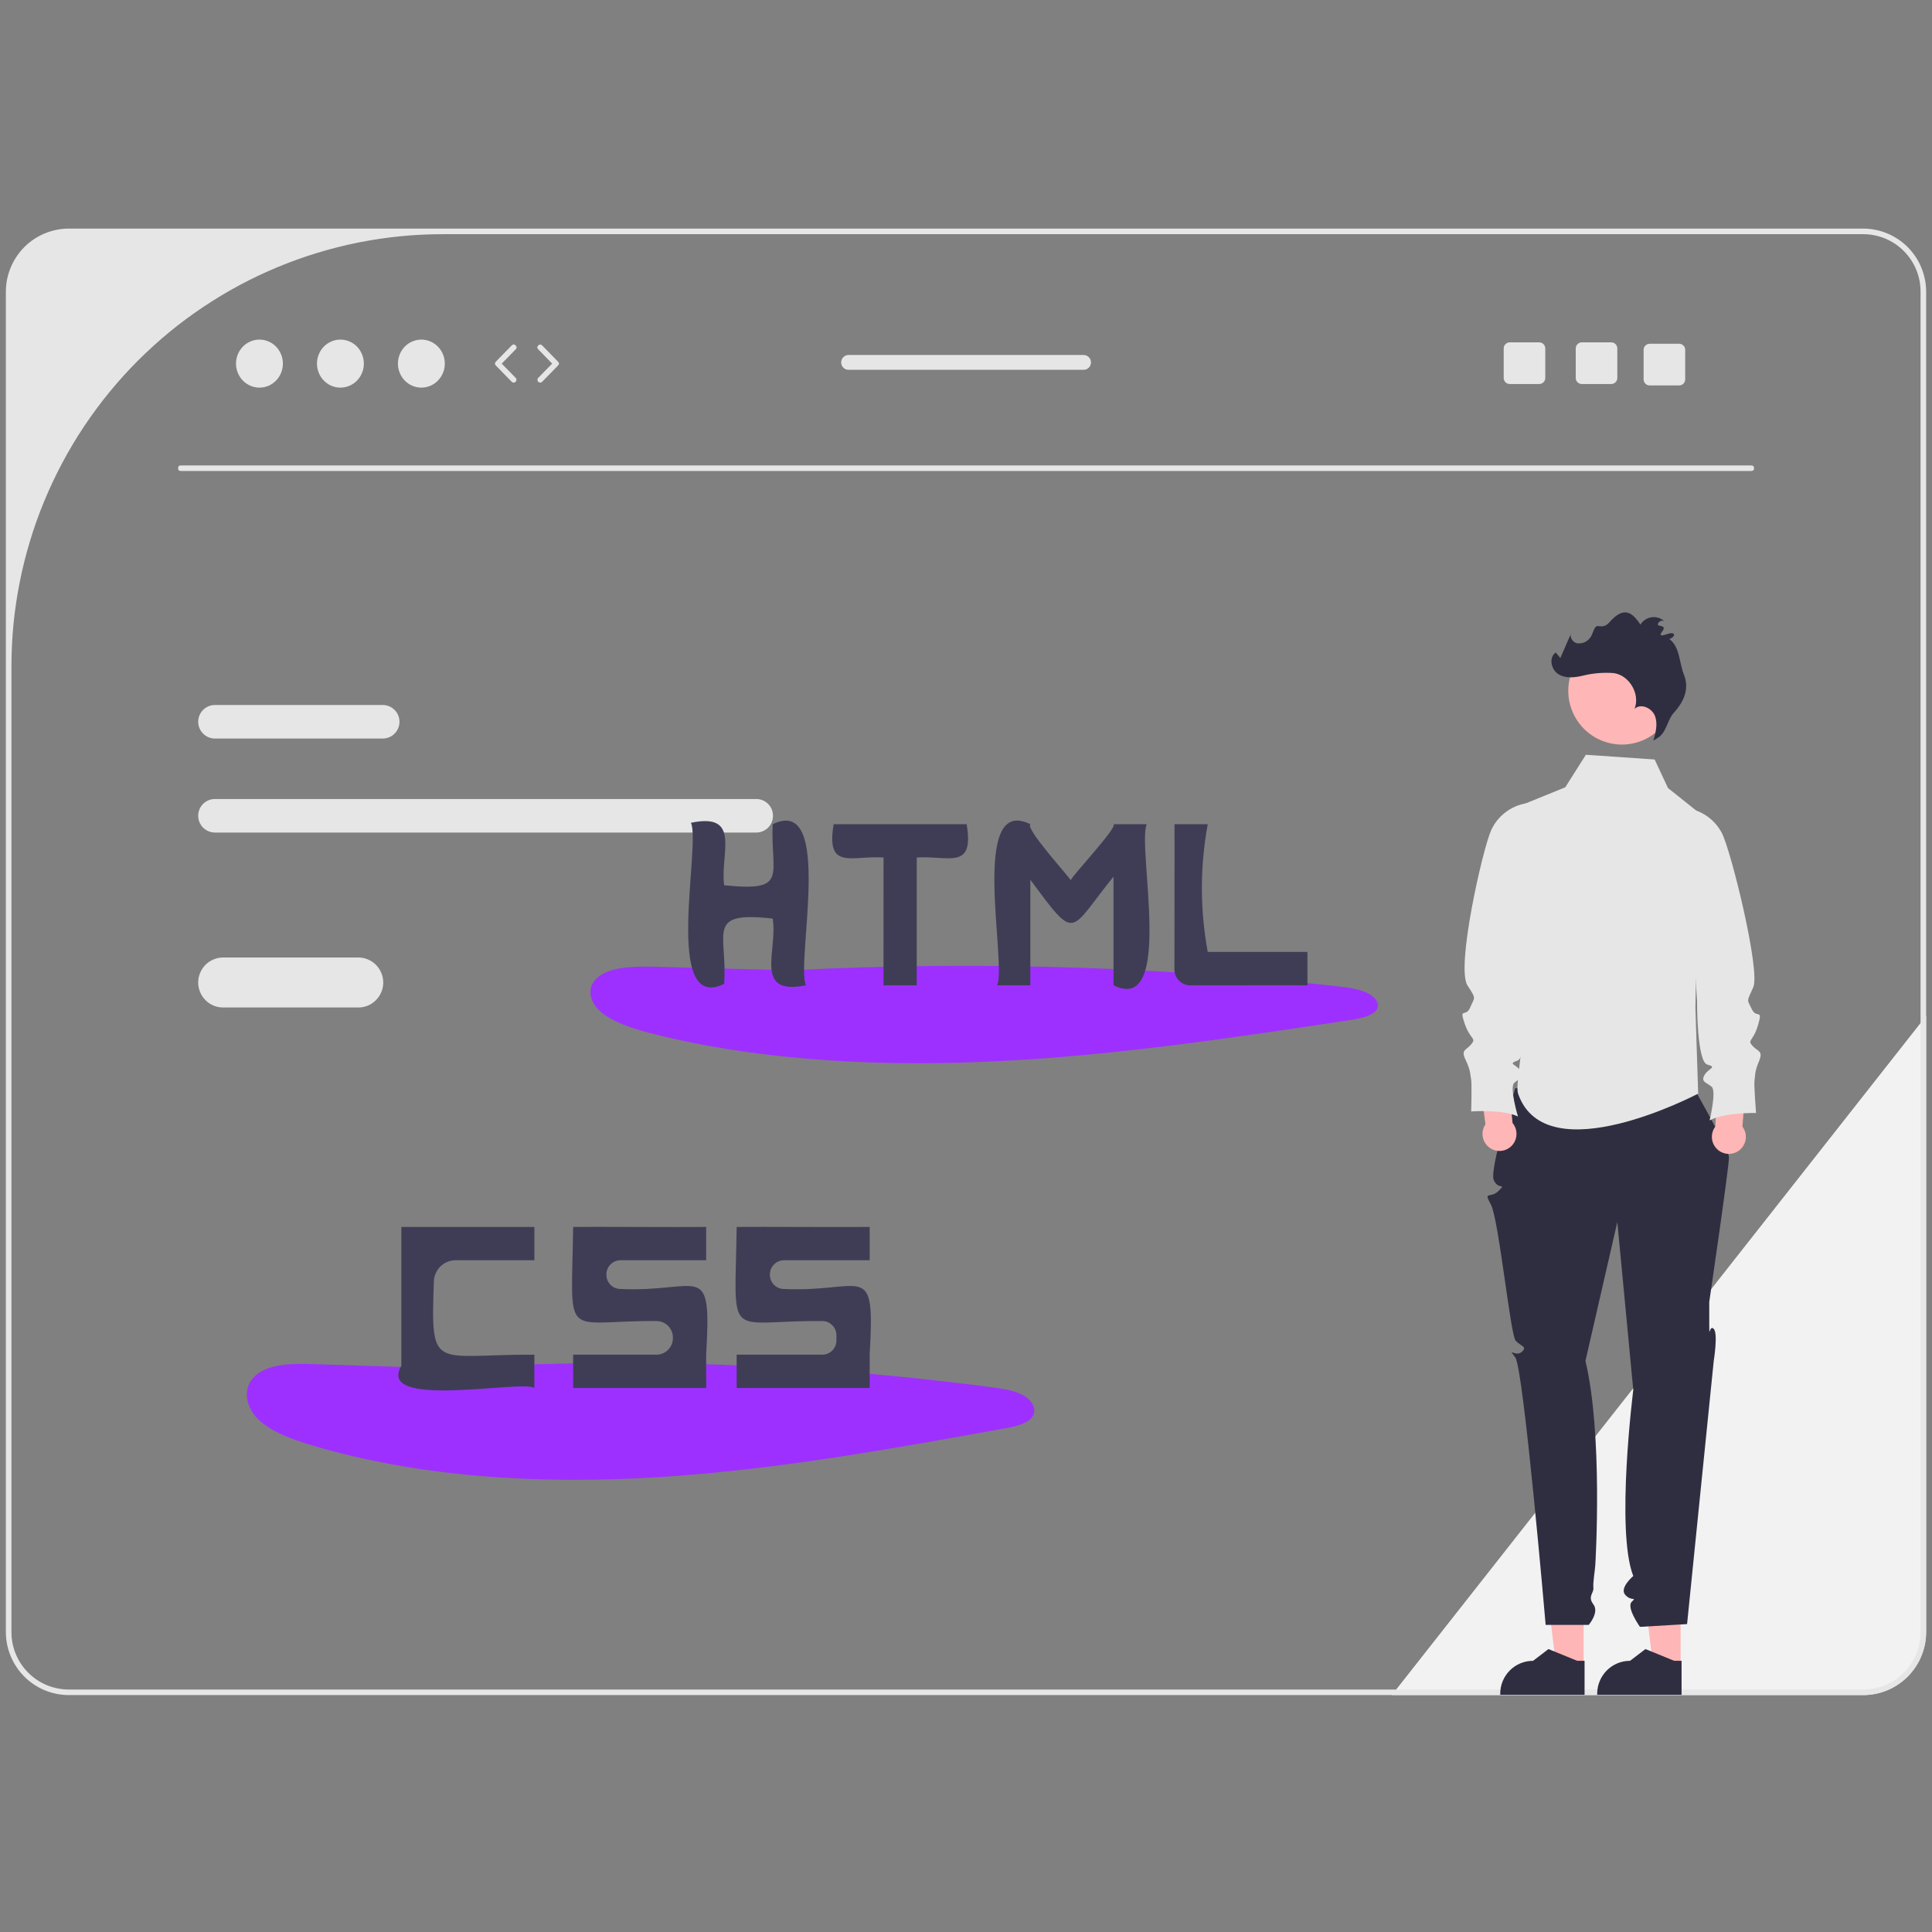 <svg xmlns="http://www.w3.org/2000/svg" xmlns:xlink="http://www.w3.org/1999/xlink" width="220" zoomAndPan="magnify" viewBox="0 0 165 165" height="220" preserveAspectRatio="xMidYMid meet" version="1.0"><rect x="0" y="0" width="165" height="165" fill="#808080" stroke="none"/><defs><clipPath id="id1"><path d="M 118 86 L 164.504 86 L 164.504 144.766 L 118 144.766 Z M 118 86 " clip-rule="nonzero"/></clipPath><clipPath id="id2"><path d="M 0.496 19.523 L 164.504 19.523 L 164.504 144.766 L 0.496 144.766 Z M 0.496 19.523 " clip-rule="nonzero"/></clipPath><clipPath id="id3"><path d="M 128 140 L 136 140 L 136 144.766 L 128 144.766 Z M 128 140 " clip-rule="nonzero"/></clipPath><clipPath id="id4"><path d="M 136 140 L 144 140 L 144 144.766 L 136 144.766 Z M 136 140 " clip-rule="nonzero"/></clipPath></defs><g clip-path="url(#id1)"><path fill="#f2f2f2" d="M 164.5 86.77 L 164.5 139.383 C 164.496 139.738 164.465 140.086 164.395 140.434 C 164.324 140.781 164.223 141.117 164.086 141.441 C 163.953 141.77 163.789 142.078 163.59 142.371 C 163.395 142.664 163.172 142.938 162.922 143.188 C 162.676 143.438 162.402 143.66 162.109 143.855 C 161.816 144.055 161.508 144.219 161.184 144.355 C 160.855 144.488 160.52 144.594 160.176 144.66 C 159.832 144.73 159.48 144.766 159.129 144.766 L 118.867 144.766 L 119.238 144.293 L 164.023 87.371 Z M 164.5 86.77 " fill-opacity="1" fill-rule="nonzero"/></g><path fill="#e6e6e6" d="M 64.59 68.238 L 18.355 68.238 C 18.164 68.238 17.984 68.273 17.809 68.348 C 17.633 68.418 17.48 68.523 17.344 68.656 C 17.211 68.793 17.109 68.945 17.035 69.121 C 16.965 69.297 16.926 69.48 16.926 69.668 C 16.926 69.859 16.965 70.043 17.035 70.219 C 17.109 70.395 17.211 70.547 17.344 70.684 C 17.48 70.816 17.633 70.918 17.809 70.992 C 17.984 71.066 18.164 71.102 18.355 71.102 L 64.59 71.102 C 64.777 71.102 64.961 71.066 65.137 70.992 C 65.309 70.918 65.465 70.816 65.598 70.684 C 65.734 70.547 65.836 70.395 65.91 70.219 C 65.98 70.043 66.016 69.859 66.016 69.668 C 66.016 69.48 65.98 69.297 65.91 69.121 C 65.836 68.945 65.734 68.793 65.598 68.656 C 65.465 68.523 65.309 68.418 65.137 68.348 C 64.961 68.273 64.777 68.238 64.59 68.238 Z M 64.59 68.238 " fill-opacity="1" fill-rule="nonzero"/><path fill="#e6e6e6" d="M 32.691 60.211 L 18.355 60.211 C 18.164 60.211 17.984 60.246 17.809 60.32 C 17.633 60.391 17.48 60.496 17.344 60.629 C 17.211 60.762 17.109 60.918 17.035 61.094 C 16.965 61.27 16.926 61.453 16.926 61.641 C 16.926 61.832 16.965 62.016 17.035 62.188 C 17.109 62.363 17.211 62.52 17.344 62.652 C 17.48 62.789 17.633 62.891 17.809 62.965 C 17.984 63.035 18.164 63.074 18.355 63.074 L 32.691 63.074 C 32.879 63.074 33.062 63.035 33.238 62.965 C 33.41 62.891 33.566 62.789 33.699 62.652 C 33.832 62.52 33.938 62.363 34.008 62.188 C 34.082 62.016 34.117 61.832 34.117 61.641 C 34.117 61.453 34.082 61.27 34.008 61.094 C 33.938 60.918 33.832 60.762 33.699 60.629 C 33.566 60.496 33.41 60.391 33.238 60.32 C 33.062 60.246 32.879 60.211 32.691 60.211 Z M 32.691 60.211 " fill-opacity="1" fill-rule="nonzero"/><g clip-path="url(#id2)"><path fill="#e6e6e6" d="M 159.129 19.523 L 5.871 19.523 C 5.52 19.523 5.168 19.559 4.824 19.629 C 4.48 19.699 4.145 19.801 3.816 19.938 C 3.492 20.07 3.184 20.238 2.891 20.434 C 2.598 20.629 2.324 20.852 2.078 21.102 C 1.828 21.352 1.605 21.625 1.41 21.918 C 1.211 22.211 1.047 22.523 0.914 22.848 C 0.777 23.176 0.676 23.512 0.605 23.855 C 0.535 24.203 0.504 24.555 0.5 24.906 L 0.5 139.383 C 0.504 139.738 0.535 140.086 0.605 140.434 C 0.676 140.781 0.777 141.117 0.914 141.441 C 1.047 141.77 1.211 142.078 1.41 142.371 C 1.605 142.664 1.828 142.938 2.078 143.188 C 2.324 143.438 2.598 143.66 2.891 143.855 C 3.184 144.055 3.492 144.219 3.816 144.355 C 4.145 144.488 4.48 144.59 4.824 144.66 C 5.168 144.73 5.52 144.766 5.871 144.766 L 159.129 144.766 C 159.48 144.766 159.832 144.73 160.176 144.66 C 160.52 144.594 160.855 144.488 161.184 144.355 C 161.508 144.219 161.816 144.055 162.109 143.855 C 162.402 143.66 162.676 143.438 162.922 143.188 C 163.172 142.938 163.395 142.664 163.59 142.371 C 163.789 142.078 163.953 141.77 164.086 141.441 C 164.223 141.117 164.324 140.781 164.395 140.434 C 164.465 140.086 164.496 139.738 164.5 139.383 L 164.5 24.906 C 164.496 24.555 164.465 24.203 164.395 23.855 C 164.324 23.512 164.223 23.176 164.086 22.848 C 163.953 22.523 163.789 22.211 163.59 21.918 C 163.395 21.625 163.172 21.352 162.922 21.102 C 162.676 20.852 162.402 20.629 162.109 20.434 C 161.816 20.238 161.508 20.07 161.184 19.938 C 160.855 19.801 160.52 19.699 160.176 19.629 C 159.832 19.559 159.48 19.523 159.129 19.523 Z M 164.023 139.383 C 164.023 139.707 163.992 140.023 163.93 140.34 C 163.867 140.656 163.773 140.965 163.652 141.262 C 163.527 141.559 163.379 141.844 163.199 142.109 C 163.02 142.379 162.816 142.625 162.59 142.855 C 162.363 143.082 162.117 143.285 161.848 143.465 C 161.582 143.645 161.301 143.793 161.004 143.918 C 160.707 144.039 160.398 144.133 160.082 144.195 C 159.77 144.258 159.449 144.293 159.129 144.293 L 5.871 144.293 C 5.551 144.293 5.23 144.258 4.918 144.195 C 4.602 144.133 4.293 144.039 3.996 143.918 C 3.699 143.793 3.418 143.645 3.152 143.465 C 2.883 143.285 2.637 143.082 2.41 142.855 C 2.184 142.625 1.98 142.379 1.801 142.109 C 1.621 141.844 1.473 141.559 1.348 141.262 C 1.227 140.965 1.133 140.656 1.07 140.34 C 1.008 140.023 0.977 139.707 0.977 139.383 L 0.977 56.926 C 0.977 55.715 1.035 54.508 1.152 53.305 C 1.27 52.102 1.449 50.906 1.684 49.723 C 1.918 48.535 2.211 47.363 2.562 46.207 C 2.91 45.047 3.316 43.91 3.781 42.793 C 4.242 41.676 4.758 40.586 5.324 39.52 C 5.895 38.453 6.512 37.414 7.184 36.41 C 7.855 35.406 8.57 34.434 9.336 33.5 C 10.102 32.566 10.91 31.668 11.766 30.812 C 12.617 29.961 13.512 29.148 14.445 28.379 C 15.375 27.613 16.344 26.895 17.348 26.223 C 18.352 25.551 19.387 24.93 20.449 24.359 C 21.512 23.789 22.602 23.273 23.719 22.809 C 24.832 22.348 25.965 21.941 27.121 21.59 C 28.277 21.238 29.445 20.945 30.629 20.707 C 31.812 20.473 33.004 20.297 34.203 20.176 C 35.406 20.059 36.609 20 37.816 20 L 159.129 20 C 159.449 20 159.77 20.031 160.082 20.094 C 160.398 20.156 160.707 20.25 161.004 20.371 C 161.301 20.496 161.582 20.648 161.848 20.824 C 162.117 21.004 162.363 21.207 162.59 21.438 C 162.816 21.664 163.02 21.91 163.199 22.18 C 163.379 22.449 163.527 22.73 163.652 23.027 C 163.773 23.328 163.867 23.633 163.93 23.949 C 163.992 24.266 164.023 24.586 164.023 24.906 Z M 164.023 139.383 " fill-opacity="1" fill-rule="nonzero"/></g><path fill="#e6e6e6" d="M 149.562 40.223 L 15.449 40.223 C 15.289 40.223 15.211 40.145 15.211 39.988 C 15.211 39.828 15.289 39.75 15.449 39.75 L 149.562 39.75 C 149.723 39.75 149.801 39.828 149.801 39.988 C 149.801 40.145 149.723 40.223 149.562 40.223 Z M 149.562 40.223 " fill-opacity="1" fill-rule="nonzero"/><path fill="#e6e6e6" d="M 24.16 31.055 C 24.16 31.324 24.109 31.586 24.008 31.836 C 23.906 32.09 23.762 32.312 23.574 32.504 C 23.387 32.695 23.168 32.844 22.926 32.949 C 22.68 33.051 22.426 33.105 22.16 33.105 C 21.895 33.105 21.637 33.051 21.395 32.949 C 21.148 32.844 20.93 32.695 20.742 32.504 C 20.555 32.312 20.41 32.09 20.309 31.836 C 20.207 31.586 20.156 31.324 20.156 31.055 C 20.156 30.781 20.207 30.52 20.309 30.27 C 20.41 30.016 20.555 29.797 20.742 29.602 C 20.93 29.41 21.148 29.262 21.395 29.16 C 21.637 29.055 21.895 29.004 22.16 29.004 C 22.426 29.004 22.68 29.055 22.926 29.16 C 23.168 29.262 23.387 29.41 23.574 29.602 C 23.762 29.797 23.906 30.016 24.008 30.27 C 24.109 30.52 24.16 30.781 24.16 31.055 Z M 24.16 31.055 " fill-opacity="1" fill-rule="nonzero"/><path fill="#e6e6e6" d="M 31.074 31.055 C 31.074 31.324 31.023 31.586 30.922 31.836 C 30.82 32.09 30.676 32.312 30.488 32.504 C 30.301 32.695 30.082 32.844 29.836 32.949 C 29.594 33.051 29.336 33.105 29.07 33.105 C 28.805 33.105 28.551 33.051 28.305 32.949 C 28.062 32.844 27.844 32.695 27.656 32.504 C 27.469 32.312 27.324 32.09 27.223 31.836 C 27.121 31.586 27.07 31.324 27.07 31.055 C 27.07 30.781 27.121 30.52 27.223 30.27 C 27.324 30.016 27.469 29.797 27.656 29.602 C 27.844 29.41 28.062 29.262 28.305 29.16 C 28.551 29.055 28.805 29.004 29.07 29.004 C 29.336 29.004 29.594 29.055 29.836 29.16 C 30.082 29.262 30.301 29.41 30.488 29.602 C 30.676 29.797 30.82 30.016 30.922 30.27 C 31.023 30.52 31.074 30.781 31.074 31.055 Z M 31.074 31.055 " fill-opacity="1" fill-rule="nonzero"/><path fill="#e6e6e6" d="M 37.988 31.055 C 37.988 31.324 37.938 31.586 37.836 31.836 C 37.734 32.09 37.586 32.312 37.398 32.504 C 37.211 32.695 36.996 32.844 36.75 32.949 C 36.504 33.051 36.25 33.105 35.984 33.105 C 35.719 33.105 35.465 33.051 35.219 32.949 C 34.973 32.844 34.758 32.695 34.57 32.504 C 34.383 32.312 34.238 32.09 34.137 31.836 C 34.035 31.586 33.984 31.324 33.984 31.055 C 33.984 30.781 34.035 30.52 34.137 30.27 C 34.238 30.016 34.383 29.797 34.57 29.602 C 34.758 29.41 34.973 29.262 35.219 29.16 C 35.465 29.055 35.719 29.004 35.984 29.004 C 36.25 29.004 36.504 29.055 36.75 29.16 C 36.996 29.262 37.211 29.41 37.398 29.602 C 37.586 29.797 37.734 30.016 37.836 30.27 C 37.938 30.52 37.988 30.781 37.988 31.055 Z M 37.988 31.055 " fill-opacity="1" fill-rule="nonzero"/><path fill="#e6e6e6" d="M 43.867 32.676 C 43.801 32.676 43.746 32.648 43.699 32.602 L 42.348 31.219 C 42.242 31.109 42.242 30.996 42.348 30.887 L 43.699 29.504 C 43.809 29.387 43.922 29.387 44.035 29.5 C 44.148 29.609 44.148 29.723 44.039 29.836 L 42.848 31.055 L 44.039 32.27 C 44.109 32.348 44.129 32.434 44.086 32.527 C 44.047 32.625 43.973 32.676 43.867 32.676 Z M 43.867 32.676 " fill-opacity="1" fill-rule="nonzero"/><path fill="#e6e6e6" d="M 46.137 32.676 C 46.031 32.676 45.961 32.625 45.918 32.527 C 45.879 32.434 45.895 32.348 45.969 32.27 L 47.156 31.055 L 45.969 29.836 C 45.859 29.723 45.863 29.609 45.973 29.5 C 46.086 29.391 46.195 29.395 46.305 29.504 L 47.656 30.887 C 47.766 30.996 47.766 31.109 47.656 31.219 L 46.305 32.602 C 46.262 32.648 46.203 32.676 46.137 32.676 Z M 46.137 32.676 " fill-opacity="1" fill-rule="nonzero"/><path fill="#e6e6e6" d="M 137.605 29.238 L 135.094 29.238 C 134.949 29.238 134.828 29.289 134.727 29.391 C 134.625 29.492 134.574 29.617 134.574 29.758 L 134.574 32.277 C 134.574 32.422 134.625 32.543 134.727 32.645 C 134.828 32.746 134.949 32.797 135.094 32.797 L 137.605 32.797 C 137.746 32.797 137.871 32.746 137.973 32.645 C 138.074 32.543 138.125 32.422 138.125 32.277 L 138.125 29.758 C 138.125 29.617 138.074 29.492 137.973 29.391 C 137.871 29.289 137.746 29.238 137.605 29.238 Z M 137.605 29.238 " fill-opacity="1" fill-rule="nonzero"/><path fill="#e6e6e6" d="M 131.449 29.238 L 128.941 29.238 C 128.797 29.238 128.676 29.289 128.574 29.391 C 128.473 29.492 128.422 29.617 128.422 29.758 L 128.422 32.277 C 128.422 32.422 128.473 32.543 128.574 32.645 C 128.676 32.746 128.797 32.797 128.941 32.797 L 131.449 32.797 C 131.594 32.797 131.715 32.746 131.82 32.645 C 131.922 32.543 131.973 32.422 131.973 32.277 L 131.973 29.758 C 131.973 29.617 131.922 29.492 131.82 29.391 C 131.715 29.289 131.594 29.238 131.449 29.238 Z M 131.449 29.238 " fill-opacity="1" fill-rule="nonzero"/><path fill="#e6e6e6" d="M 143.402 29.359 L 140.891 29.359 C 140.746 29.359 140.625 29.41 140.523 29.512 C 140.422 29.613 140.371 29.734 140.371 29.879 L 140.371 32.398 C 140.371 32.539 140.422 32.664 140.523 32.766 C 140.625 32.867 140.746 32.918 140.891 32.918 L 143.402 32.918 C 143.547 32.918 143.668 32.867 143.77 32.766 C 143.871 32.664 143.922 32.539 143.922 32.398 L 143.922 29.879 C 143.922 29.734 143.871 29.613 143.77 29.512 C 143.668 29.41 143.547 29.359 143.402 29.359 Z M 143.402 29.359 " fill-opacity="1" fill-rule="nonzero"/><path fill="#e6e6e6" d="M 92.539 30.316 L 72.473 30.316 C 72.297 30.316 72.148 30.379 72.023 30.504 C 71.902 30.625 71.84 30.773 71.84 30.949 C 71.84 31.125 71.902 31.273 72.023 31.398 C 72.148 31.523 72.297 31.582 72.473 31.582 L 92.539 31.582 C 92.715 31.582 92.863 31.523 92.988 31.398 C 93.109 31.273 93.172 31.125 93.172 30.949 C 93.172 30.773 93.109 30.625 92.988 30.504 C 92.863 30.379 92.715 30.316 92.539 30.316 Z M 92.539 30.316 " fill-opacity="1" fill-rule="nonzero"/><path fill="#9e30ff" d="M 38.746 116.883 L 26.742 116.5 C 25.078 116.449 23.207 116.453 22.02 117.312 C 20.672 118.293 20.875 120.027 21.996 121.152 C 23.113 122.277 24.902 122.918 26.652 123.441 C 35.969 126.215 46.277 126.777 56.289 126.152 C 66.301 125.523 76.102 123.746 85.859 121.98 C 86.785 121.812 87.832 121.57 88.211 120.926 C 88.574 120.301 88.098 119.547 87.355 119.145 C 86.613 118.738 85.672 118.605 84.766 118.484 C 68.289 116.312 51.762 115.84 35.188 117.066 " fill-opacity="1" fill-rule="nonzero"/><path fill="#3f3d56" d="M 60.309 107.629 L 60.309 104.785 C 58.25 104.812 50.875 104.762 48.949 104.785 C 48.809 114.73 47.93 112.781 56.062 112.82 C 56.25 112.824 56.43 112.859 56.602 112.93 C 56.773 113.004 56.926 113.105 57.059 113.238 C 57.188 113.371 57.289 113.523 57.363 113.695 C 57.434 113.871 57.469 114.051 57.469 114.238 L 57.469 114.281 C 57.469 114.469 57.434 114.648 57.363 114.82 C 57.289 114.996 57.188 115.148 57.055 115.281 C 56.926 115.414 56.77 115.516 56.598 115.586 C 56.426 115.66 56.246 115.695 56.059 115.695 L 48.949 115.695 L 48.949 118.539 L 60.309 118.539 C 60.324 118.531 60.297 115.793 60.309 115.695 C 60.789 107.449 59.84 110.414 52.934 110.082 C 52.781 110.074 52.633 110.039 52.492 109.973 C 52.352 109.91 52.227 109.82 52.121 109.707 C 52.016 109.598 51.934 109.469 51.875 109.324 C 51.82 109.18 51.789 109.031 51.789 108.875 L 51.789 108.84 C 51.789 108.68 51.82 108.523 51.883 108.375 C 51.945 108.227 52.031 108.098 52.145 107.984 C 52.258 107.871 52.387 107.781 52.535 107.723 C 52.684 107.66 52.836 107.629 52.996 107.629 Z M 60.309 107.629 " fill-opacity="1" fill-rule="nonzero"/><path fill="#3f3d56" d="M 74.273 107.629 L 74.273 104.785 C 72.211 104.812 64.836 104.762 62.914 104.785 C 62.77 114.816 61.875 112.75 70.238 112.824 C 70.395 112.824 70.551 112.855 70.695 112.918 C 70.844 112.98 70.973 113.07 71.082 113.184 C 71.195 113.297 71.281 113.426 71.34 113.574 C 71.402 113.719 71.434 113.875 71.434 114.031 C 71.434 114.184 71.434 114.336 71.434 114.484 C 71.434 114.645 71.402 114.801 71.34 114.949 C 71.277 115.098 71.191 115.227 71.078 115.34 C 70.965 115.453 70.836 115.539 70.688 115.602 C 70.539 115.664 70.387 115.695 70.227 115.695 L 62.914 115.695 L 62.914 118.539 L 74.273 118.539 C 74.289 118.531 74.262 115.793 74.273 115.695 C 74.754 107.449 73.801 110.414 66.898 110.082 C 66.742 110.074 66.594 110.039 66.453 109.973 C 66.312 109.91 66.191 109.82 66.082 109.707 C 65.977 109.598 65.895 109.469 65.84 109.324 C 65.781 109.18 65.754 109.031 65.754 108.875 L 65.754 108.84 C 65.754 108.68 65.781 108.523 65.844 108.375 C 65.906 108.227 65.992 108.098 66.105 107.984 C 66.219 107.871 66.352 107.781 66.496 107.723 C 66.645 107.66 66.801 107.629 66.961 107.629 Z M 74.273 107.629 " fill-opacity="1" fill-rule="nonzero"/><path fill="#3f3d56" d="M 45.637 107.629 L 45.637 104.785 L 34.277 104.785 C 34.27 107.32 34.285 114.043 34.277 116.645 C 32.051 120.422 44.699 117.805 45.637 118.543 C 45.637 118.539 45.637 115.695 45.637 115.695 C 36.996 115.648 36.777 117.27 37.055 109.426 C 37.062 109.184 37.117 108.953 37.215 108.734 C 37.312 108.512 37.449 108.32 37.621 108.152 C 37.793 107.984 37.992 107.855 38.215 107.766 C 38.438 107.676 38.668 107.629 38.91 107.629 C 41.406 107.629 45.637 107.629 45.637 107.629 Z M 45.637 107.629 " fill-opacity="1" fill-rule="nonzero"/><path fill="#9e30ff" d="M 68.09 82.883 L 56.09 82.566 C 54.422 82.523 52.551 82.523 51.363 83.242 C 50.016 84.059 50.219 85.504 51.34 86.441 C 52.457 87.379 54.246 87.914 56 88.352 C 65.312 90.664 75.621 91.133 85.633 90.609 C 95.645 90.086 105.449 88.605 115.203 87.133 C 116.129 86.992 117.176 86.789 117.555 86.254 C 117.918 85.73 117.441 85.105 116.699 84.77 C 115.957 84.434 115.02 84.32 114.109 84.219 C 97.617 82.41 81.094 82.016 64.531 83.035 " fill-opacity="1" fill-rule="nonzero"/><path fill="#3f3d56" d="M 65.988 70.391 C 65.797 74.785 67.406 76.168 61.848 75.605 C 61.473 72.984 63.375 69.348 59.008 70.27 C 59.883 72.172 56.57 86.602 61.848 84.027 C 62.145 79.691 60.191 77.793 65.988 78.453 C 66.453 81.133 64.285 85.078 68.828 84.148 C 67.953 82.242 71.266 67.816 65.988 70.391 Z M 65.988 70.391 " fill-opacity="1" fill-rule="nonzero"/><path fill="#3f3d56" d="M 95.098 70.391 C 95.488 70.629 91.527 74.832 91.441 75.176 C 91.32 74.883 87.539 70.773 87.996 70.391 C 82.738 67.785 86.016 82.297 85.156 84.148 C 85.156 84.148 87.996 84.148 87.996 84.148 L 87.996 75.133 C 91.988 80.531 91.246 79.621 95.098 74.867 L 95.098 84.148 C 100.355 86.754 97.078 72.238 97.938 70.391 C 97.938 70.391 95.098 70.391 95.098 70.391 Z M 95.098 70.391 " fill-opacity="1" fill-rule="nonzero"/><path fill="#3f3d56" d="M 82.555 70.391 L 71.195 70.391 C 70.527 74.379 72.734 73.043 75.457 73.234 L 75.453 84.148 L 78.293 84.148 L 78.293 73.234 C 81.004 73.051 83.23 74.363 82.555 70.391 Z M 82.555 70.391 " fill-opacity="1" fill-rule="nonzero"/><path fill="#3f3d56" d="M 103.145 81.301 C 102.48 77.664 102.48 74.027 103.145 70.391 L 100.305 70.391 C 100.32 72.191 100.297 79.469 100.301 82.797 C 100.301 82.977 100.332 83.148 100.402 83.316 C 100.469 83.48 100.566 83.629 100.695 83.754 C 100.82 83.883 100.969 83.98 101.133 84.051 C 101.297 84.117 101.469 84.152 101.648 84.152 C 104.512 84.156 109.973 84.137 111.66 84.148 L 111.66 81.301 Z M 103.145 81.301 " fill-opacity="1" fill-rule="nonzero"/><path fill="#e6e6e6" d="M 30.598 81.773 L 19.055 81.773 C 18.773 81.773 18.504 81.828 18.242 81.938 C 17.98 82.047 17.75 82.199 17.551 82.398 C 17.352 82.602 17.195 82.832 17.09 83.094 C 16.98 83.355 16.926 83.625 16.926 83.91 C 16.926 84.191 16.98 84.465 17.09 84.727 C 17.195 84.988 17.352 85.219 17.551 85.418 C 17.75 85.621 17.98 85.773 18.242 85.883 C 18.504 85.992 18.773 86.043 19.055 86.043 L 30.598 86.043 C 30.883 86.043 31.152 85.992 31.414 85.883 C 31.676 85.773 31.906 85.621 32.105 85.418 C 32.305 85.219 32.457 84.988 32.566 84.727 C 32.676 84.465 32.73 84.191 32.73 83.91 C 32.73 83.625 32.676 83.355 32.566 83.094 C 32.457 82.832 32.305 82.602 32.105 82.398 C 31.906 82.199 31.676 82.047 31.414 81.938 C 31.152 81.828 30.883 81.773 30.598 81.773 Z M 30.598 81.773 " fill-opacity="1" fill-rule="nonzero"/><path fill="#ffb6b6" d="M 135.246 142.293 L 132.902 142.289 L 131.789 133.23 L 135.246 133.23 Z M 135.246 142.293 " fill-opacity="1" fill-rule="nonzero"/><g clip-path="url(#id3)"><path fill="#2f2e41" d="M 135.328 144.742 L 128.125 144.742 L 128.125 144.648 C 128.125 144.277 128.195 143.918 128.336 143.574 C 128.48 143.23 128.684 142.926 128.945 142.66 C 129.207 142.398 129.512 142.195 129.855 142.051 C 130.199 141.91 130.559 141.84 130.93 141.84 L 132.246 140.836 L 134.699 141.84 L 135.328 141.84 Z M 135.328 144.742 " fill-opacity="1" fill-rule="nonzero"/></g><path fill="#ffb6b6" d="M 143.531 142.293 L 141.188 142.289 L 140.07 133.23 L 143.531 133.23 Z M 143.531 142.293 " fill-opacity="1" fill-rule="nonzero"/><g clip-path="url(#id4)"><path fill="#2f2e41" d="M 143.613 144.742 L 136.406 144.742 L 136.406 144.648 C 136.406 144.277 136.477 143.918 136.621 143.574 C 136.762 143.23 136.965 142.926 137.227 142.66 C 137.492 142.398 137.793 142.195 138.137 142.051 C 138.48 141.91 138.84 141.84 139.211 141.84 L 140.527 140.836 L 142.984 141.84 L 143.613 141.84 Z M 143.613 144.742 " fill-opacity="1" fill-rule="nonzero"/></g><path fill="#2f2e41" d="M 129.414 92.934 C 129.414 92.934 127.16 99.871 127.574 100.785 C 127.992 101.699 128.699 100.988 127.992 101.699 C 127.281 102.41 126.66 101.656 127.324 102.863 C 127.992 104.07 128.996 114.02 129.441 114.5 C 129.883 114.984 130.492 114.996 129.953 115.465 C 129.41 115.93 128.699 114.984 129.41 115.93 C 130.121 116.879 132.004 138.77 132.004 138.77 L 135.684 138.77 C 135.684 138.77 136.602 137.711 136.082 137.02 C 135.562 136.332 136.129 136.066 136.082 135.605 C 136.035 135.145 136.211 134.152 136.242 133.699 C 136.273 133.246 136.895 122.461 135.402 116.23 L 138.125 104.367 L 139.488 118.707 C 139.488 118.707 137.969 130.734 139.488 134.598 C 139.488 134.598 138.266 135.621 138.809 136.215 C 139.352 136.805 139.824 136.332 139.352 136.805 C 138.875 137.281 140.059 138.941 140.059 138.941 L 144.082 138.703 L 146.359 116.23 C 146.359 116.23 146.742 113.887 146.359 113.488 C 145.977 113.086 145.977 114.508 145.977 113.086 L 145.977 111.188 C 145.977 111.188 147.691 99.516 147.66 98.828 C 147.633 98.141 144.793 93.16 144.793 93.16 Z M 129.414 92.934 " fill-opacity="1" fill-rule="nonzero"/><path fill="#e6e6e6" d="M 141.312 64.863 L 135.438 64.461 L 133.68 67.238 L 129.445 68.961 L 129.445 82.648 C 129.891 83.98 130.113 85.352 130.121 86.758 C 130.105 89.484 129.406 92.695 129.648 93.398 C 132.016 100.277 145.031 93.398 145.031 93.398 L 144.793 86.043 L 145.113 69.426 L 142.453 67.301 Z M 141.312 64.863 " fill-opacity="1" fill-rule="nonzero"/><path fill="#ffb6b6" d="M 129.176 95.902 L 128.77 91.578 L 126.27 91.465 L 126.863 96.023 C 126.762 96.172 126.688 96.336 126.648 96.512 C 126.609 96.691 126.602 96.867 126.625 97.047 C 126.652 97.227 126.711 97.395 126.801 97.555 C 126.887 97.711 127.004 97.848 127.141 97.965 C 127.281 98.078 127.438 98.164 127.609 98.223 C 127.781 98.277 127.957 98.301 128.137 98.293 C 128.32 98.281 128.492 98.242 128.656 98.168 C 128.82 98.094 128.969 97.992 129.094 97.863 C 129.223 97.734 129.32 97.586 129.395 97.418 C 129.465 97.254 129.508 97.078 129.512 96.898 C 129.52 96.719 129.496 96.539 129.438 96.371 C 129.379 96.199 129.289 96.043 129.176 95.902 Z M 129.176 95.902 " fill-opacity="1" fill-rule="nonzero"/><path fill="#e6e6e6" d="M 130.402 68.598 L 130.336 68.609 C 129.68 68.719 129.09 68.977 128.562 69.383 C 128.035 69.785 127.633 70.289 127.355 70.895 C 126.641 72.445 124.316 82.637 125.336 84.176 C 126.125 85.367 125.934 85.137 125.562 86.035 C 125.191 86.934 124.594 85.977 125.082 87.402 C 125.574 88.828 126.113 88.625 125.656 89.176 C 125.203 89.73 124.734 89.621 125.18 90.543 C 125.621 91.469 125.551 91.781 125.633 92.129 C 125.715 92.477 125.645 94.922 125.645 94.922 C 125.645 94.922 128.312 94.719 129.641 95.355 C 129.641 95.355 128.898 92.887 129.316 92.488 C 129.738 92.094 130.238 92.047 129.879 91.469 C 129.523 90.895 128.707 90.871 129.594 90.582 C 130.48 90.293 130.195 85.137 130.195 85.137 C 131.652 81.309 131.078 75.012 130.402 68.598 Z M 130.402 68.598 " fill-opacity="1" fill-rule="nonzero"/><path fill="#ffb6b6" d="M 146.496 96.211 L 146.68 91.871 L 149.172 91.633 L 148.809 96.215 C 148.918 96.359 149 96.52 149.047 96.695 C 149.098 96.867 149.113 97.047 149.098 97.227 C 149.078 97.406 149.031 97.578 148.949 97.742 C 148.871 97.902 148.762 98.043 148.629 98.168 C 148.496 98.289 148.344 98.383 148.176 98.449 C 148.004 98.512 147.832 98.547 147.648 98.547 C 147.469 98.547 147.293 98.512 147.125 98.445 C 146.957 98.383 146.805 98.289 146.672 98.164 C 146.539 98.043 146.434 97.898 146.352 97.738 C 146.27 97.574 146.223 97.402 146.207 97.223 C 146.191 97.043 146.207 96.863 146.258 96.691 C 146.305 96.516 146.387 96.355 146.496 96.211 Z M 146.496 96.211 " fill-opacity="1" fill-rule="nonzero"/><path fill="#e6e6e6" d="M 143.891 69.004 L 143.961 69.012 C 144.621 69.09 145.223 69.316 145.77 69.695 C 146.316 70.07 146.742 70.555 147.051 71.141 C 147.844 72.656 150.352 82.898 149.738 84.305 C 149.164 85.617 149.188 85.293 149.605 86.176 C 150.02 87.055 150.57 86.066 150.152 87.516 C 149.734 88.965 149.188 88.789 149.668 89.316 C 150.152 89.844 150.609 89.715 150.215 90.66 C 149.82 91.602 149.906 91.91 149.844 92.262 C 149.777 92.613 149.973 95.055 149.973 95.055 C 149.973 95.055 147.297 94.988 146.004 95.688 C 146.004 95.688 146.617 93.184 146.18 92.809 C 145.742 92.438 145.238 92.414 145.566 91.82 C 145.895 91.227 146.707 91.16 145.809 90.918 C 144.91 90.676 144.934 85.512 144.934 85.512 Z M 143.891 69.004 " fill-opacity="1" fill-rule="nonzero"/><path fill="#ffb6b6" d="M 143.102 58.996 C 143.102 59.297 143.07 59.598 143.012 59.895 C 142.953 60.188 142.867 60.477 142.75 60.754 C 142.637 61.031 142.496 61.297 142.328 61.547 C 142.16 61.801 141.973 62.031 141.758 62.246 C 141.547 62.457 141.312 62.648 141.062 62.816 C 140.812 62.984 140.551 63.125 140.273 63.238 C 139.992 63.355 139.707 63.441 139.414 63.5 C 139.117 63.559 138.82 63.59 138.52 63.59 C 138.219 63.59 137.918 63.559 137.625 63.5 C 137.328 63.441 137.043 63.355 136.766 63.238 C 136.488 63.125 136.223 62.984 135.973 62.816 C 135.723 62.648 135.492 62.457 135.277 62.246 C 135.066 62.031 134.875 61.801 134.707 61.547 C 134.543 61.297 134.398 61.031 134.285 60.754 C 134.172 60.477 134.082 60.188 134.023 59.895 C 133.965 59.598 133.938 59.297 133.938 58.996 C 133.938 58.695 133.965 58.398 134.023 58.102 C 134.082 57.805 134.172 57.52 134.285 57.238 C 134.398 56.961 134.543 56.695 134.707 56.445 C 134.875 56.195 135.066 55.961 135.277 55.75 C 135.492 55.535 135.723 55.344 135.973 55.18 C 136.223 55.012 136.488 54.867 136.766 54.754 C 137.043 54.637 137.328 54.551 137.625 54.492 C 137.918 54.434 138.219 54.402 138.52 54.402 C 138.82 54.402 139.117 54.434 139.414 54.492 C 139.707 54.551 139.992 54.637 140.273 54.754 C 140.551 54.867 140.812 55.012 141.062 55.18 C 141.312 55.344 141.547 55.535 141.758 55.75 C 141.973 55.961 142.16 56.195 142.328 56.445 C 142.496 56.695 142.637 56.961 142.75 57.238 C 142.867 57.52 142.953 57.805 143.012 58.102 C 143.07 58.398 143.102 58.695 143.102 58.996 Z M 143.102 58.996 " fill-opacity="1" fill-rule="nonzero"/><path fill="#2f2e41" d="M 141.707 62.93 C 142.344 62.43 142.406 61.477 142.949 60.875 C 143.859 59.871 144.285 58.789 143.809 57.602 C 143.391 56.547 143.48 55.254 142.57 54.578 C 143.016 54.414 143.121 54.078 142.73 54.074 C 142.465 54.07 141.477 54.578 141.949 53.945 C 142.426 53.312 141.527 53.562 141.586 53.301 C 141.645 53.043 142.027 52.898 142.195 53.105 C 142.051 52.957 141.883 52.848 141.688 52.781 C 141.492 52.711 141.293 52.688 141.09 52.711 C 140.887 52.734 140.695 52.801 140.523 52.914 C 140.348 53.023 140.211 53.168 140.102 53.344 C 139.566 52.539 138.996 51.984 138.176 52.496 C 137.371 53 137.383 53.617 136.516 53.469 C 136.109 53.398 136.07 54.172 135.793 54.477 C 135.512 54.832 135.148 54.984 134.703 54.941 C 134.297 54.867 133.984 54.359 134.211 54.012 L 133.258 56.199 L 132.871 55.727 C 132.258 56.129 132.457 57.172 133.074 57.566 C 133.691 57.961 134.492 57.875 135.203 57.699 C 136.062 57.488 136.938 57.418 137.82 57.484 C 139.16 57.672 140.094 59.281 139.598 60.543 C 140.113 60.035 141.066 60.457 141.332 61.129 C 141.602 61.801 141.402 62.559 141.207 63.254 " fill-opacity="1" fill-rule="nonzero"/></svg>